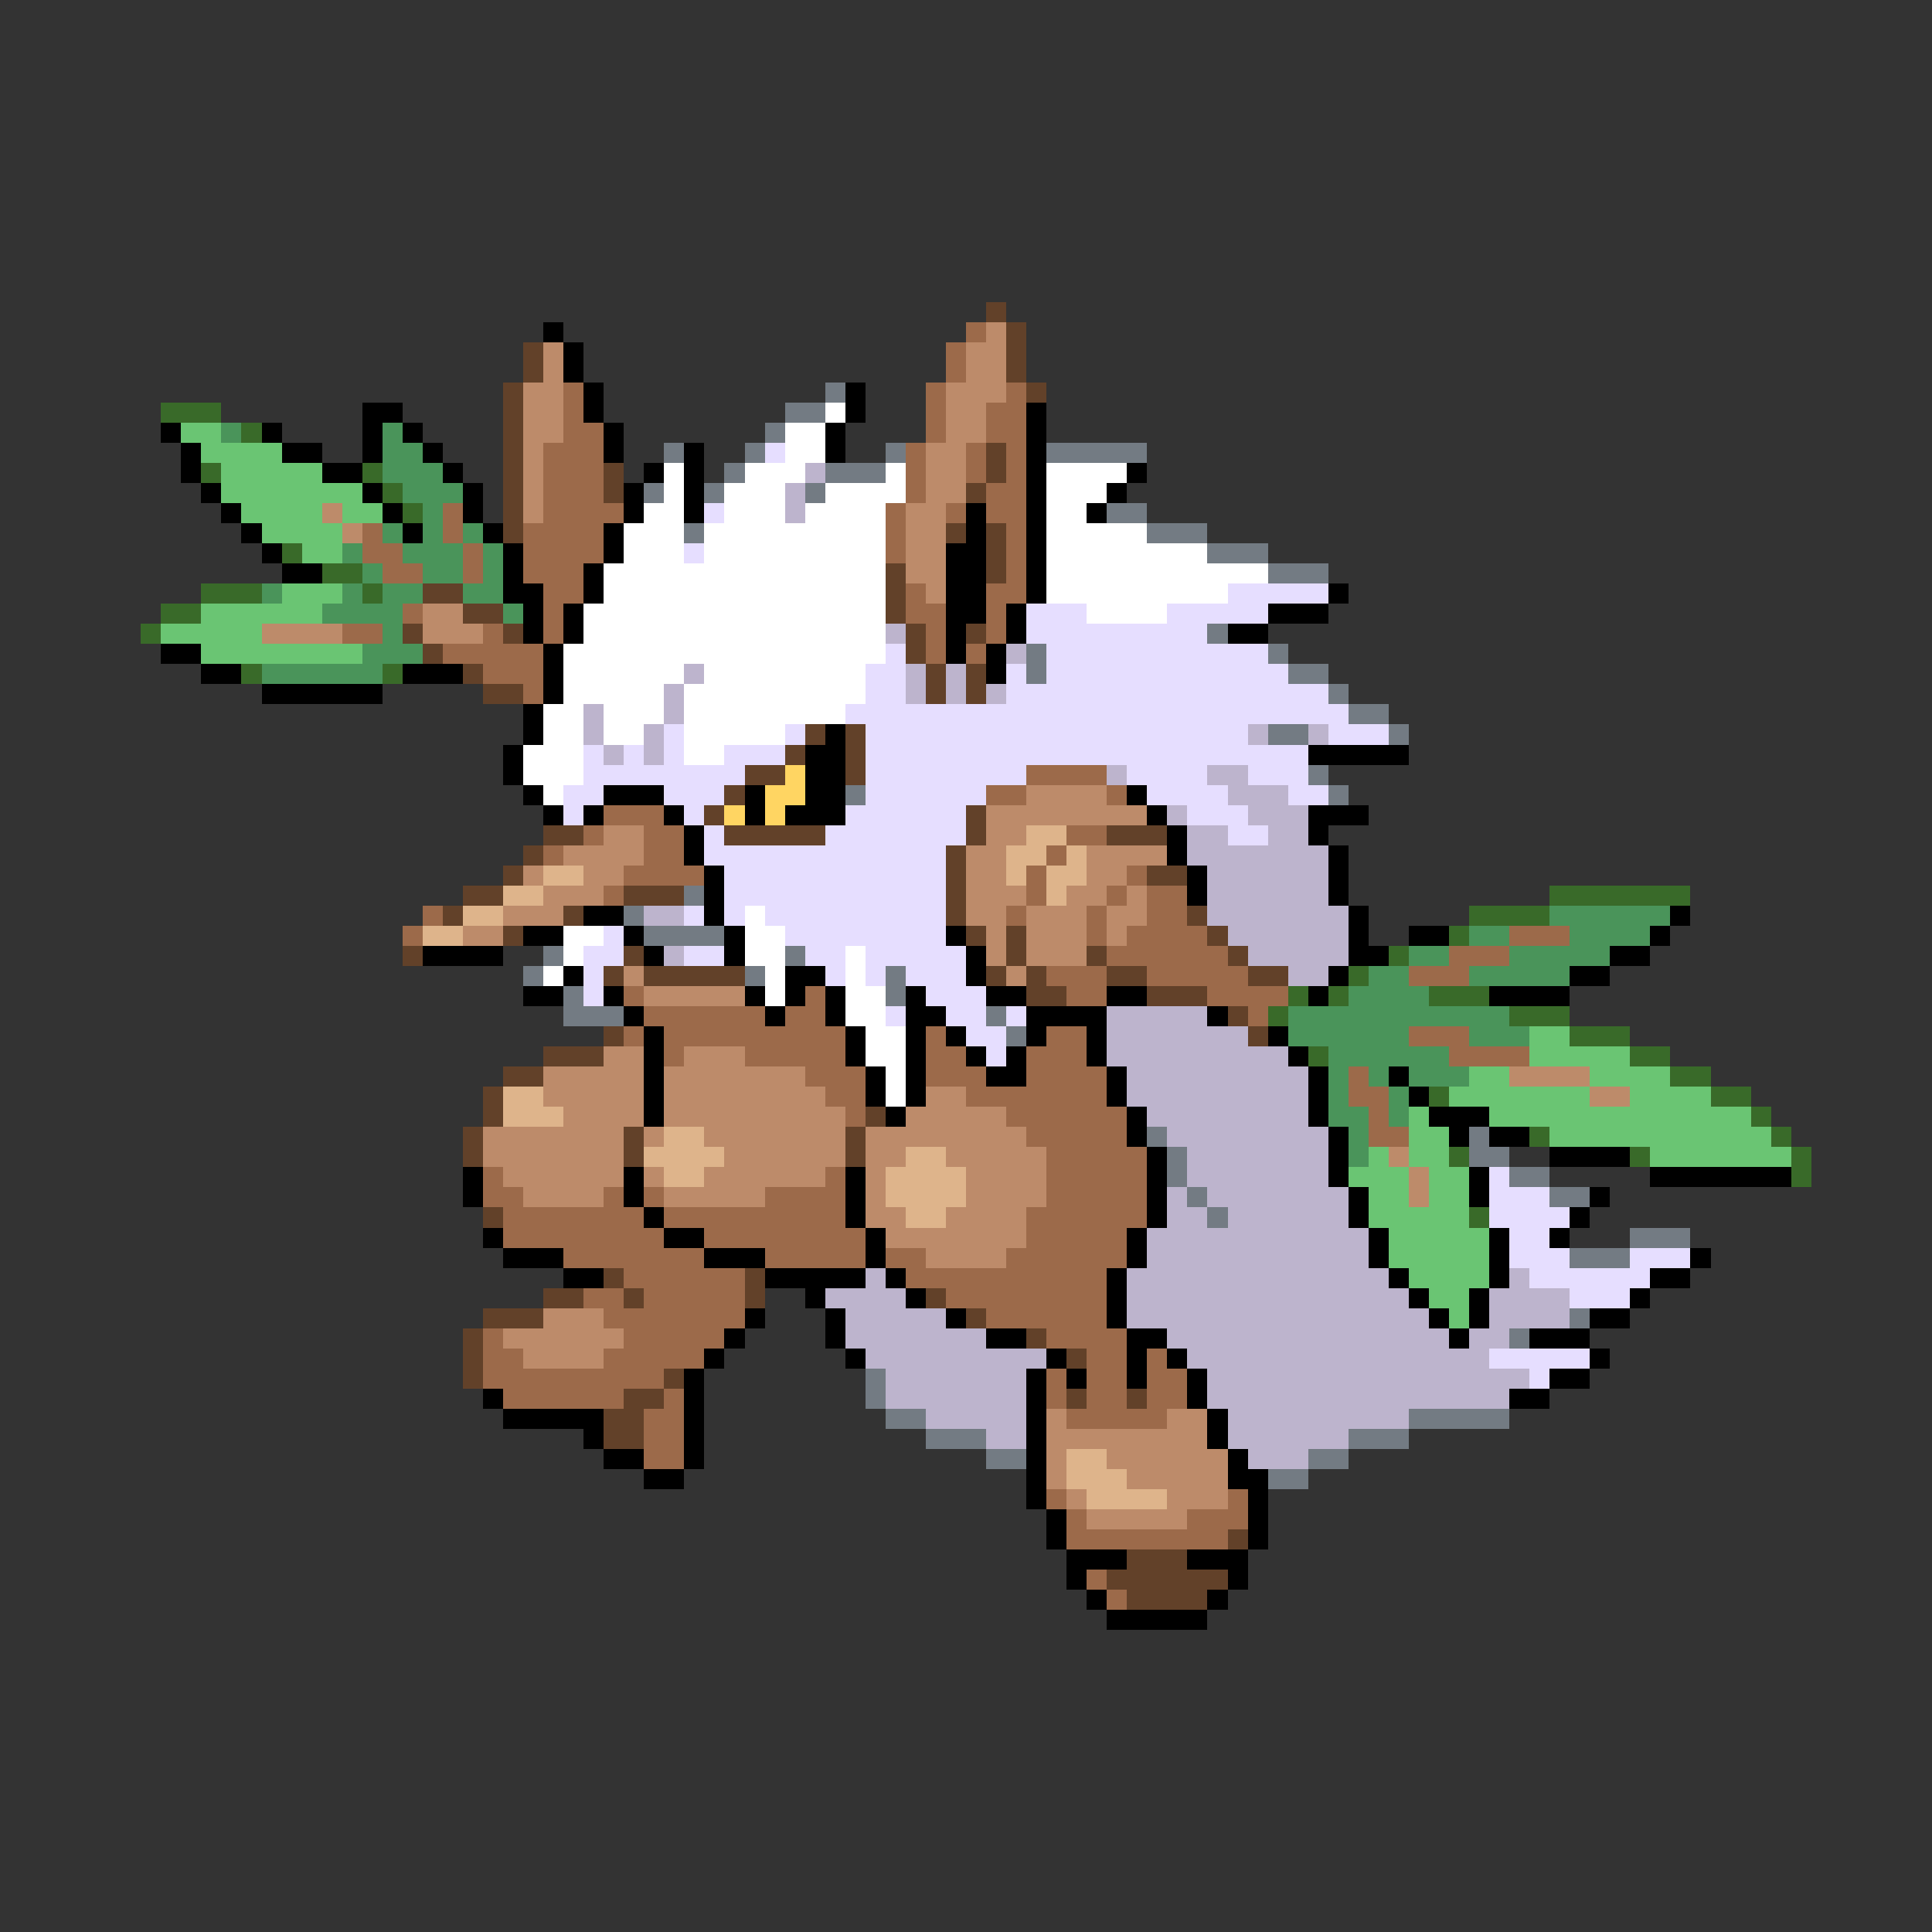 <svg xmlns="http://www.w3.org/2000/svg" viewBox="0 -0.5 96 96" shape-rendering="crispEdges">
<rect x="0" y="-0.5" width="96" height="96" fill="#333333" stroke="none"/>
<path stroke="#624129" d="M49 15h1M50 16h1M26 17h1M50 17h1M26 18h1M50 18h1M25 19h1M51 19h1M25 20h1M25 21h1M25 22h1M49 22h1M25 23h1M30 23h1M49 23h1M25 24h1M30 24h1M48 24h1M25 25h1M25 26h1M47 26h1M49 26h1M49 27h1M44 28h1M49 28h1M21 29h2M44 29h1M23 30h2M44 30h1M20 31h1M25 31h1M45 31h1M48 31h1M21 32h1M45 32h1M23 33h1M46 33h1M48 33h1M24 34h2M46 34h1M48 34h1M40 36h1M42 36h1M39 37h1M42 37h1M37 38h2M42 38h1M36 39h1M35 40h1M48 40h1M27 41h2M36 41h5M48 41h1M55 41h3M26 42h1M47 42h1M25 43h1M47 43h1M57 43h2M23 44h2M31 44h3M47 44h1M22 45h1M28 45h1M47 45h1M59 45h1M25 46h1M48 46h1M50 46h1M60 46h1M20 47h1M31 47h1M50 47h1M54 47h1M61 47h1M30 48h1M32 48h5M49 48h1M51 48h1M55 48h2M62 48h2M51 49h2M57 49h3M61 50h1M30 51h1M62 51h1M27 52h3M25 53h2M24 54h1M24 55h1M43 55h1M23 56h1M31 56h1M42 56h1M23 57h1M31 57h1M42 57h1M24 60h1M30 63h1M37 63h1M27 64h2M31 64h1M37 64h1M46 64h1M24 65h3M48 65h1M23 66h1M51 66h1M23 67h1M53 67h1M23 68h1M33 68h1M31 69h2M53 69h1M56 69h1M30 70h2M30 71h2M61 76h1M56 77h3M55 78h6M56 79h4" />
<path stroke="#000000" d="M27 16h1M28 17h1M28 18h1M29 19h1M42 19h1M18 20h2M29 20h1M42 20h1M51 20h1M8 21h1M13 21h1M18 21h1M20 21h1M30 21h1M41 21h1M51 21h1M9 22h1M14 22h2M18 22h1M21 22h1M30 22h1M34 22h1M41 22h1M51 22h1M9 23h1M16 23h2M22 23h1M32 23h1M34 23h1M51 23h1M56 23h1M10 24h1M18 24h1M23 24h1M31 24h1M34 24h1M51 24h1M55 24h1M11 25h1M19 25h1M23 25h1M31 25h1M34 25h1M48 25h1M51 25h1M54 25h1M12 26h1M20 26h1M24 26h1M30 26h1M48 26h1M51 26h1M13 27h1M25 27h1M30 27h1M47 27h2M51 27h1M14 28h2M25 28h1M29 28h1M47 28h2M51 28h1M25 29h2M29 29h1M47 29h2M51 29h1M66 29h1M26 30h1M28 30h1M47 30h2M50 30h1M63 30h3M26 31h1M28 31h1M47 31h1M50 31h1M61 31h2M8 32h2M27 32h1M47 32h1M49 32h1M10 33h2M20 33h3M27 33h1M49 33h1M13 34h6M27 34h1M26 35h1M26 36h1M41 36h1M25 37h1M40 37h2M65 37h5M25 38h1M40 38h2M26 39h1M30 39h3M37 39h1M40 39h2M56 39h1M27 40h1M29 40h1M33 40h1M37 40h1M39 40h3M57 40h1M65 40h3M34 41h1M58 41h1M65 41h1M34 42h1M58 42h1M66 42h1M35 43h1M59 43h1M66 43h1M35 44h1M59 44h1M66 44h1M29 45h2M35 45h1M67 45h1M83 45h1M26 46h2M31 46h1M36 46h1M47 46h1M67 46h1M70 46h2M82 46h1M21 47h4M32 47h1M36 47h1M48 47h1M67 47h2M80 47h2M28 48h1M39 48h2M48 48h1M66 48h1M78 48h2M26 49h2M30 49h1M37 49h1M39 49h1M41 49h1M45 49h1M49 49h2M55 49h2M65 49h1M74 49h4M31 50h1M38 50h1M41 50h1M45 50h2M51 50h4M60 50h1M32 51h1M42 51h1M45 51h1M47 51h1M51 51h1M54 51h1M63 51h1M32 52h1M42 52h1M45 52h1M48 52h1M50 52h1M54 52h1M64 52h1M32 53h1M43 53h1M45 53h1M49 53h2M55 53h1M65 53h1M69 53h1M32 54h1M43 54h1M45 54h1M55 54h1M65 54h1M70 54h1M32 55h1M44 55h1M56 55h1M65 55h1M71 55h3M56 56h1M66 56h1M72 56h1M74 56h2M57 57h1M66 57h1M77 57h4M23 58h1M31 58h1M42 58h1M57 58h1M66 58h1M73 58h1M82 58h7M23 59h1M31 59h1M42 59h1M57 59h1M67 59h1M73 59h1M79 59h1M32 60h1M42 60h1M57 60h1M67 60h1M78 60h1M24 61h1M33 61h2M43 61h1M56 61h1M68 61h1M74 61h1M77 61h1M25 62h3M35 62h3M43 62h1M56 62h1M68 62h1M74 62h1M84 62h1M28 63h2M38 63h5M44 63h1M55 63h1M69 63h1M74 63h1M82 63h2M40 64h1M45 64h1M55 64h1M70 64h1M73 64h1M81 64h1M37 65h1M41 65h1M47 65h1M55 65h1M71 65h1M73 65h1M79 65h2M36 66h1M41 66h1M49 66h2M56 66h2M72 66h1M76 66h3M35 67h1M42 67h1M52 67h1M56 67h1M58 67h1M79 67h1M34 68h1M51 68h1M53 68h1M56 68h1M59 68h1M77 68h2M24 69h1M34 69h1M51 69h1M59 69h1M75 69h2M25 70h5M34 70h1M51 70h1M60 70h1M29 71h1M34 71h1M51 71h1M60 71h1M30 72h2M34 72h1M51 72h1M61 72h1M32 73h2M51 73h1M61 73h2M51 74h1M62 74h1M52 75h1M62 75h1M52 76h1M62 76h1M53 77h3M59 77h3M53 78h1M61 78h1M54 79h1M60 79h1M55 80h5" />
<path stroke="#9c6a4a" d="M48 16h1M47 17h1M47 18h1M28 19h1M46 19h1M50 19h1M28 20h1M46 20h1M49 20h2M28 21h2M46 21h1M49 21h2M27 22h3M45 22h1M48 22h1M50 22h1M27 23h3M45 23h1M48 23h1M50 23h1M27 24h3M45 24h1M49 24h2M22 25h1M27 25h4M44 25h1M47 25h1M49 25h2M18 26h1M22 26h1M26 26h4M44 26h1M50 26h1M18 27h2M23 27h1M26 27h4M44 27h1M50 27h1M19 28h2M23 28h1M26 28h3M50 28h1M27 29h2M45 29h1M49 29h2M20 30h1M27 30h1M45 30h2M49 30h1M17 31h2M24 31h1M27 31h1M46 31h1M49 31h1M22 32h5M46 32h1M48 32h1M24 33h3M26 34h1M51 38h4M49 39h2M55 39h1M30 40h3M29 41h1M32 41h2M53 41h2M27 42h1M32 42h2M52 42h1M31 43h4M51 43h1M56 43h1M30 44h1M51 44h1M55 44h1M57 44h2M21 45h1M50 45h1M54 45h1M57 45h2M20 46h1M54 46h1M56 46h4M75 46h3M55 47h6M72 47h3M52 48h3M57 48h5M70 48h3M31 49h1M40 49h1M53 49h2M60 49h4M32 50h6M39 50h2M62 50h1M31 51h1M33 51h9M46 51h1M52 51h2M70 51h3M33 52h1M37 52h5M46 52h2M51 52h3M72 52h4M40 53h3M46 53h3M51 53h4M67 53h1M41 54h2M48 54h7M67 54h2M42 55h1M50 55h6M68 55h1M51 56h5M68 56h2M52 57h5M24 58h1M41 58h1M52 58h5M24 59h2M30 59h1M32 59h1M38 59h4M52 59h5M25 60h7M33 60h9M51 60h6M25 61h8M35 61h8M51 61h5M28 62h7M38 62h5M44 62h2M50 62h6M31 63h6M45 63h10M29 64h2M32 64h5M47 64h8M30 65h7M49 65h6M24 66h1M31 66h5M52 66h4M24 67h2M30 67h5M54 67h2M57 67h1M24 68h9M52 68h1M54 68h2M57 68h2M25 69h6M33 69h1M52 69h1M54 69h2M57 69h2M32 70h2M53 70h5M32 71h2M32 72h2M52 74h1M61 74h1M53 75h1M59 75h3M53 76h8M54 78h1M55 79h1" />
<path stroke="#bd8b6a" d="M49 16h1M27 17h1M48 17h2M27 18h1M48 18h2M26 19h2M47 19h3M26 20h2M47 20h2M26 21h2M47 21h2M26 22h1M46 22h2M26 23h1M46 23h2M26 24h1M46 24h2M16 25h1M26 25h1M45 25h2M17 26h1M45 26h2M45 27h2M45 28h2M46 29h1M21 30h2M13 31h4M21 31h3M51 39h4M49 40h8M30 41h2M49 41h2M28 42h4M48 42h2M54 42h4M26 43h1M29 43h2M48 43h2M54 43h2M27 44h3M48 44h3M53 44h2M56 44h1M25 45h3M48 45h2M51 45h3M55 45h2M23 46h2M49 46h1M51 46h3M55 46h1M49 47h1M51 47h3M31 48h1M50 48h1M32 49h5M30 52h2M34 52h3M27 53h5M33 53h7M75 53h4M27 54h5M33 54h8M46 54h2M79 54h2M28 55h4M33 55h9M45 55h5M24 56h7M32 56h1M35 56h7M43 56h8M24 57h7M36 57h6M43 57h2M47 57h5M69 57h1M25 58h6M32 58h1M35 58h6M43 58h1M48 58h4M70 58h1M26 59h4M33 59h5M43 59h1M48 59h4M70 59h1M43 60h2M47 60h4M44 61h7M46 62h4M27 65h3M25 66h6M26 67h4M52 70h1M58 70h2M52 71h8M52 72h1M55 72h6M52 73h1M56 73h5M53 74h1M58 74h3M54 75h5" />
<path stroke="#737b83" d="M41 19h1M39 20h2M38 21h1M33 22h1M37 22h1M44 22h1M52 22h5M36 23h1M41 23h3M32 24h1M35 24h1M40 24h1M55 25h2M34 26h1M57 26h3M60 27h3M63 28h3M60 31h1M51 32h1M63 32h1M51 33h1M64 33h2M66 34h1M67 35h2M63 36h2M69 36h1M65 38h1M42 39h1M66 39h1M34 44h1M31 45h1M32 46h4M27 47h1M39 47h1M26 48h1M37 48h1M44 48h1M28 49h1M44 49h1M28 50h3M49 50h1M50 51h1M57 56h1M73 56h1M58 57h1M73 57h2M58 58h1M75 58h2M59 59h1M77 59h2M60 60h1M81 61h3M78 62h3M78 65h1M75 66h1M43 68h1M43 69h1M44 70h2M70 70h5M46 71h3M67 71h3M49 72h2M65 72h2M63 73h2" />
<path stroke="#396a29" d="M8 20h3M12 21h1M10 23h1M18 23h1M19 24h1M20 25h1M14 27h1M16 28h2M10 29h3M18 29h1M8 30h2M7 31h1M12 33h1M19 33h1M77 44h7M73 45h4M72 46h1M69 47h1M67 48h1M64 49h1M66 49h1M71 49h3M63 50h1M75 50h3M78 51h3M65 52h1M81 52h2M83 53h2M71 54h1M85 54h2M87 55h1M76 56h1M88 56h1M72 57h1M81 57h1M89 57h1M89 58h1M73 60h1" />
<path stroke="#ffffff" d="M41 20h1M39 21h2M39 22h2M33 23h1M37 23h3M44 23h1M52 23h4M33 24h1M36 24h3M41 24h4M52 24h3M32 25h2M36 25h3M40 25h4M52 25h2M31 26h3M35 26h9M52 26h5M31 27h3M35 27h9M52 27h8M30 28h14M52 28h11M30 29h14M52 29h9M29 30h15M54 30h4M29 31h15M28 32h16M28 33h6M35 33h8M28 34h5M34 34h9M27 35h2M30 35h3M34 35h8M27 36h2M30 36h2M34 36h5M26 37h3M34 37h2M26 38h3M27 39h1M37 45h1M28 46h2M37 46h2M28 47h1M37 47h2M42 47h1M27 48h1M38 48h1M42 48h1M38 49h1M42 49h2M42 50h2M43 51h2M43 52h2M44 53h1M44 54h1" />
<path stroke="#6ac573" d="M9 21h2M10 22h4M11 23h5M11 24h7M12 25h4M17 25h2M13 26h4M15 27h2M14 29h3M10 30h6M8 31h5M10 32h8M76 51h2M76 52h5M73 53h2M79 53h4M72 54h7M81 54h4M70 55h1M74 55h13M70 56h2M77 56h11M68 57h1M70 57h2M82 57h7M67 58h3M71 58h2M68 59h2M71 59h2M68 60h5M69 61h5M69 62h5M70 63h4M71 64h2M72 65h1" />
<path stroke="#4a945a" d="M11 21h1M19 21h1M19 22h2M19 23h3M20 24h3M21 25h1M19 26h1M21 26h1M23 26h1M17 27h1M20 27h3M24 27h1M18 28h1M21 28h2M24 28h1M13 29h1M17 29h1M19 29h2M23 29h2M16 30h4M25 30h1M19 31h1M18 32h3M13 33h6M77 45h6M73 46h2M78 46h4M70 47h2M75 47h5M68 48h2M73 48h5M67 49h4M64 50h11M64 51h6M73 51h3M66 52h6M66 53h1M68 53h1M70 53h3M66 54h1M69 54h1M66 55h2M69 55h1M67 56h1M67 57h1" />
<path stroke="#e6deff" d="M38 22h1M35 25h1M34 27h1M61 29h5M51 30h3M58 30h5M51 31h9M44 32h1M52 32h11M43 33h2M50 33h1M52 33h12M43 34h2M50 34h16M42 35h25M33 36h1M39 36h1M43 36h19M66 36h3M29 37h1M31 37h1M33 37h1M36 37h3M43 37h22M29 38h8M43 38h8M56 38h4M62 38h3M28 39h2M33 39h3M43 39h6M57 39h4M64 39h2M28 40h1M34 40h1M42 40h6M59 40h3M35 41h1M41 41h7M61 41h2M35 42h12M36 43h11M36 44h11M34 45h1M36 45h1M38 45h9M30 46h1M39 46h8M29 47h2M34 47h2M40 47h2M43 47h5M29 48h1M41 48h1M43 48h1M45 48h3M29 49h1M46 49h3M44 50h1M47 50h2M50 50h1M48 51h2M49 52h1M74 58h1M74 59h3M74 60h4M75 61h2M75 62h3M81 62h3M76 63h6M78 64h3M74 67h5M76 68h1" />
<path stroke="#bdb4cd" d="M40 23h1M39 24h1M39 25h1M44 31h1M50 32h1M34 33h1M45 33h1M47 33h1M33 34h1M45 34h1M47 34h1M49 34h1M29 35h1M33 35h1M29 36h1M32 36h1M62 36h1M65 36h1M30 37h1M32 37h1M55 38h1M60 38h2M61 39h3M58 40h1M62 40h3M59 41h2M63 41h2M59 42h7M60 43h6M60 44h6M32 45h2M60 45h7M61 46h6M33 47h1M62 47h5M64 48h2M55 50h5M55 51h7M55 52h9M56 53h9M56 54h9M57 55h8M58 56h8M59 57h7M59 58h7M58 59h1M60 59h7M58 60h2M61 60h6M57 61h11M57 62h11M43 63h1M56 63h13M75 63h1M41 64h4M56 64h14M74 64h4M42 65h5M56 65h15M74 65h4M42 66h7M58 66h14M73 66h2M43 67h9M59 67h15M44 68h7M60 68h16M44 69h7M60 69h15M46 70h5M61 70h9M49 71h2M61 71h6M62 72h3" />
<path stroke="#ffd562" d="M39 38h1M38 39h2M36 40h1M38 40h1" />
<path stroke="#deb48b" d="M51 41h2M50 42h2M53 42h1M27 43h2M50 43h1M52 43h2M25 44h2M52 44h1M23 45h2M21 46h2M25 54h2M25 55h3M33 56h2M32 57h4M45 57h2M33 58h2M44 58h4M44 59h4M45 60h2M53 72h2M53 73h3M54 74h4" />
</svg>